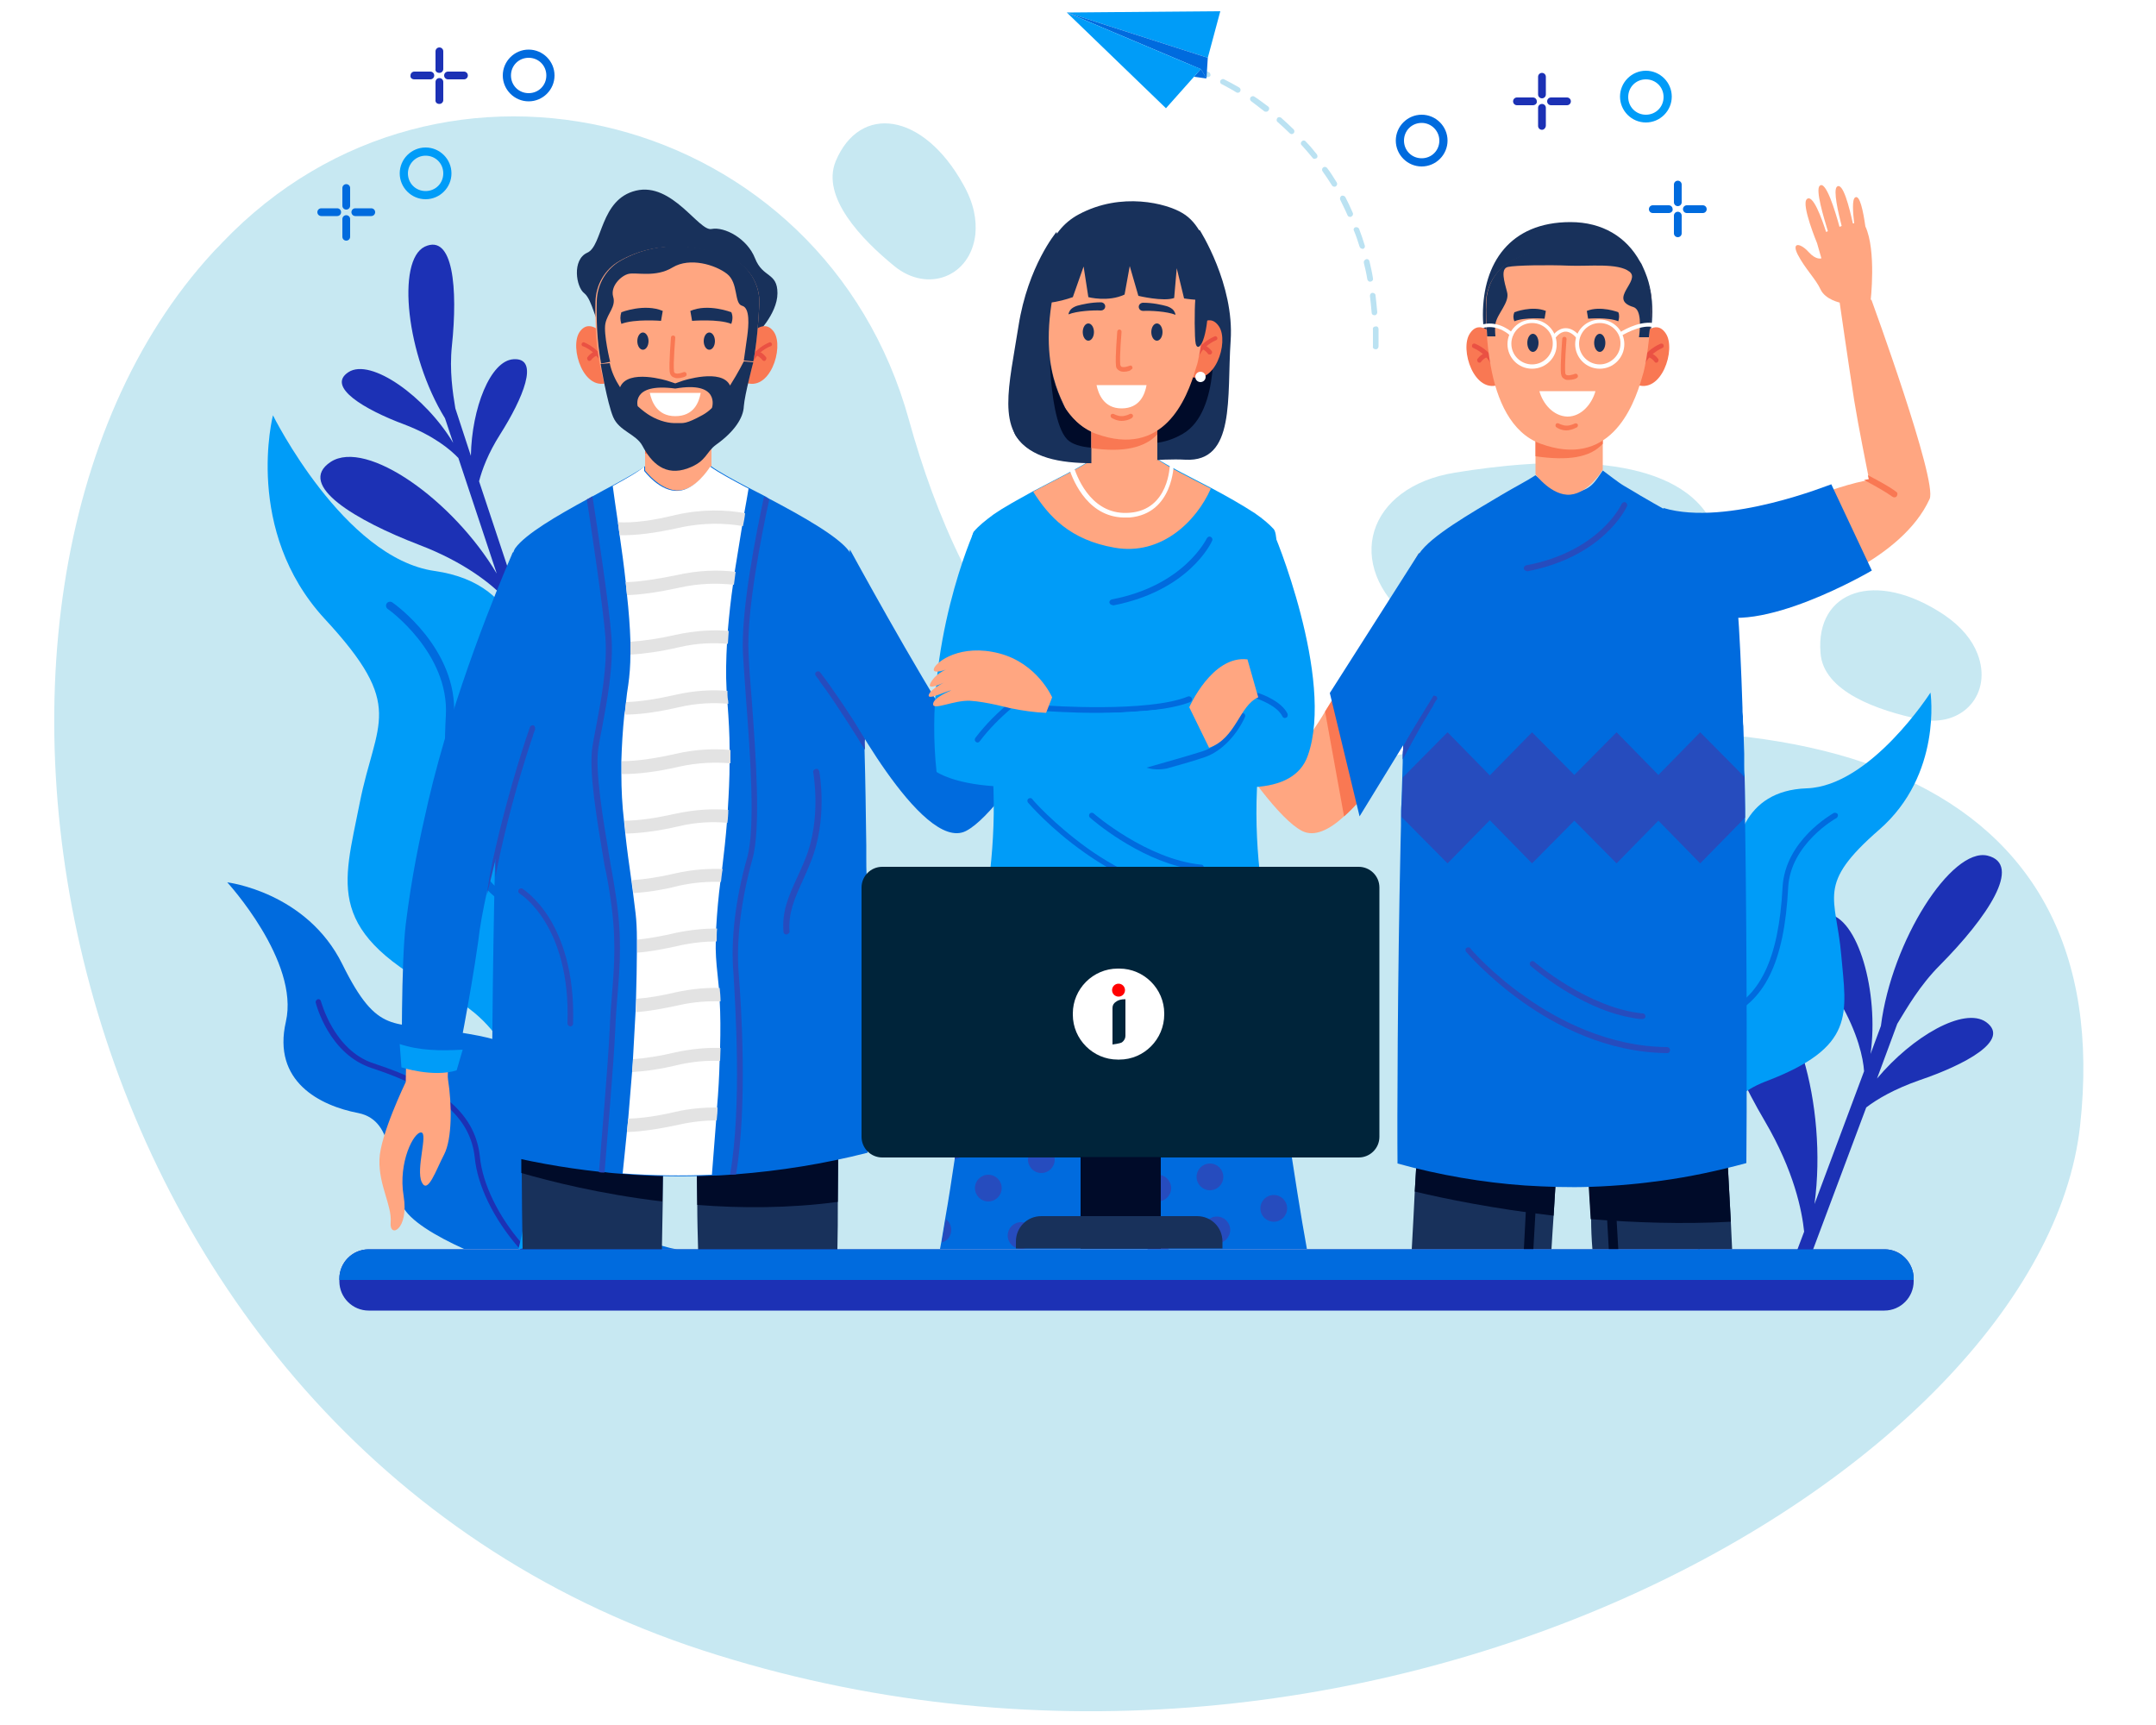<?xml version="1.0" encoding="utf-8"?>
<!-- Generator: Adobe Illustrator 17.1.0, SVG Export Plug-In . SVG Version: 6.00 Build 0)  -->
<!DOCTYPE svg PUBLIC "-//W3C//DTD SVG 1.1//EN" "http://www.w3.org/Graphics/SVG/1.1/DTD/svg11.dtd">
<svg version="1.1" xmlns="http://www.w3.org/2000/svg" xmlns:xlink="http://www.w3.org/1999/xlink" x="0px" y="0px"
	 viewBox="0 0 500 400" enable-background="new 0 0 500 400" xml:space="preserve">
<g id="BACKGROUND">
	<rect y="-50" fill="#FFFFFF" width="500" height="500"/>
</g>
<g id="OBJECTS">
	<g>
		<path fill="#C7E8F2" d="M210.8,97.4C191.1,25.9,102.4,2.9,51.5,56.3c-0.7,0.8-1.5,1.5-2.2,2.3C-23.6,137.9,10.9,333.2,163,382.7
			c152.2,49.5,310.5-40.9,319.4-121.7c8.9-80.8-61.3-106.2-170.3-83.6C250.6,190.2,223.1,141.8,210.8,97.4z"/>
		<path fill="#C7E8F2" d="M337.4,109.6c-20.4,3.3-26,21.4-10.3,34.2c5.2,4.2,12.6,7.7,23.2,9.5c40.3,6.7,61.6-11.1,45.5-34.2
			C385.9,104.7,357.6,106.3,337.4,109.6z"/>
		<path fill="#C7E8F2" d="M445.3,166.8c9.8,2,16.9-5.9,13.3-15.2c-1.2-3.1-3.6-6.2-7.7-9c-16-10.7-29.9-5.6-28.7,8.8
			C422.8,160.4,435.6,164.8,445.3,166.8z"/>
		<path fill="#C7E8F2" d="M207.4,61.7c7.7,6.3,17.7,2.5,18.8-7.4c0.3-3.3-0.3-7.1-2.8-11.5c-9.3-16.8-24-18.8-29.6-5.4
			C190.4,45.7,199.8,55.5,207.4,61.7z"/>
		<g>
			<g>
				<path fill="#1C31B5" d="M449.9,223.8c10.9-11,19.3-23.4,11-25.4c-8.3-1.9-22.2,19.7-24.7,39.5l-2.4,6.5
					c2-14.3-2.9-31.8-10.1-32.5c-7.2-0.7-2.8,10.6,2.9,20.3c4.3,7.4,5.5,13.2,5.7,16.2l-11.5,30.8c3.1-22.7-4.7-50.3-16-51.4
					c-11.3-1.1-4.5,16.9,4.5,32.2c6.8,11.6,8.6,20.8,9.1,25.6l-2.3,6.1c1,0.6,2,1.1,3,1.7l13.7-36.6c2.6-2,6.6-4.3,12.3-6.3
					c10.6-3.6,21.3-9.3,15.5-13.5c-5.1-3.6-17.1,3.3-25.3,13.1l4.7-12.7C442.2,233.8,445.2,228.5,449.9,223.8z"/>
				<path fill="#1C31B5" d="M104.8,80.2c1.4-13.3,0.3-26.1-6.3-23c-6.6,3.2-4.3,25.2,4.7,39.8l1.9,5.7C98.7,92,86,82.9,80.8,86.3
					c-5.2,3.4,3.8,8.7,12.9,12.1c6.9,2.6,10.8,5.9,12.6,7.8l8.9,26.8c-10.1-17-30.2-31.3-38.5-25.9c-8.2,5.4,6.1,13.7,20.4,19.2
					c10.8,4.1,17,9.3,19.9,12.3l1.8,5.4c1-0.2,2-0.3,2.9-0.5l-10.6-31.9c0.7-2.7,2.1-6.5,4.9-10.9c5.2-8.2,9.3-17.8,3.1-17.4
					c-5.4,0.3-9.7,11.4-9.9,22.4l-3.6-11C105,91.1,104.2,85.9,104.8,80.2z"/>
				<g>
					<g>
						<path fill="#009CF8" d="M376,260.3c0.1,0.8,0.3,1.6,0.5,2.4l0,0c2,9.2,6.8,24.2,17.7,27.1c0,0-5.9-30.9,15.2-39
							c21.1-8,18.8-15.7,17.6-29.4c-1.2-13.6-5.9-16.2,8.8-29c14.7-12.8,11.9-31.8,11.9-31.8s-13.9,21.7-28.7,22.2
							c-14.8,0.5-17.4,13.2-16.8,22.6c0.6,9.4-12,10.5-18.8,15.9c-6.8,5.5-8.1,34.1-8.1,34.1S375.5,257.5,376,260.3z"/>
					</g>
					<g>
						<path fill="#006BDE" d="M376,260.3c0.1,0.8,0.3,1.6,0.5,2.4c1.5-4.6,3.7-8.5,5.7-11.4c4.7-7,11.4-12.8,17.4-15.1
							c9.6-3.6,14.2-13,15.1-30.4c0.5-10.1,11.1-16.1,11.2-16.1c0.3-0.2,0.4-0.6,0.3-0.9c-0.2-0.3-0.6-0.4-0.9-0.3
							c-0.5,0.3-11.3,6.4-11.9,17.2c-0.9,16.8-5.3,25.9-14.3,29.3c-6.3,2.4-13.1,8.2-18,15.5C379.4,253.2,377.5,256.5,376,260.3z"/>
					</g>
				</g>
				<g>
					<g>
						<path fill="#006BDE" d="M142.2,289.7H157c-8-1.3-27.9-9.9-29.7-27c-2.2-21.7-10-21.4-23-23.7c-13-2.3-16.6,1.4-24.9-15.4
							c-8.3-16.8-26.7-19-26.7-19s16.8,18.3,13.6,32.3c-3.2,13.9,7.9,19.5,16.8,21.2c8.9,1.8,6.8,13.7,10.2,21.4
							c1.5,3.5,7.9,7.2,14.3,10.1H142.2z"/>
					</g>
					<g>
						<path fill="#1C31B5" d="M110.1,268.4c0.6,6.5,4.4,14.2,10,20.7c0.2,0.2,0.4,0.5,0.6,0.7h1.7c-0.5-0.5-0.9-1-1.4-1.5
							c-5.4-6.2-9.1-13.8-9.7-20c-1-9.8-8.6-16.5-24.6-21.7c-9.3-3-12.2-14.3-12.3-14.5c-0.1-0.3-0.4-0.5-0.7-0.4
							c-0.3,0.1-0.5,0.4-0.5,0.7c0.1,0.5,3.1,12.1,13.1,15.3C101.8,252.8,109.1,259.2,110.1,268.4z"/>
					</g>
				</g>
				<g>
					<g>
						<path fill="#009CF8" d="M150.2,249.5c-0.3,1.1-0.7,2.2-1.1,3.4l0,0c-4.2,12.8-12.9,34.3-28.9,36.8c0,0,12.7-44-16.2-58.8
							s-24.4-25.3-20.6-44.6c3.8-19.3,10.9-22.3-8.1-42.8c-18.9-20.5-12-47.2-12-47.2s16.4,33.1,37.5,36.1
							c21.1,3,22.8,21.4,20.5,34.8c-2.3,13.3,15.4,16.8,24.3,25.6c8.9,8.8,6.3,49.9,6.3,49.9S151.4,245.5,150.2,249.5z"/>
					</g>
					<g>
						<path fill="#006BDE" d="M150.2,249.5c-0.3,1.1-0.7,2.2-1.1,3.4c-1.5-6.8-3.9-12.6-6.3-17.2c-5.7-10.7-14.3-20-22.5-24.1
							c-13.1-6.6-18.3-20.7-16.9-45.7c0.8-14.5-13.4-24.7-13.5-24.7c-0.4-0.3-0.5-0.9-0.2-1.3c0.3-0.4,0.9-0.5,1.3-0.2
							c0.6,0.4,15.2,10.8,14.3,26.4c-1.3,24.2,3.6,37.7,15.9,43.9c8.7,4.4,17.4,13.7,23.3,24.9C146.6,238.9,148.7,243.8,150.2,249.5
							z"/>
					</g>
				</g>
			</g>
			<g>
				<g>
					<path fill="#18315B" d="M161.7,279.4c0,3.3,0.1,6.8,0.2,10.4h32.3c0.1-3.9,0.1-7.6,0.1-11c0.1-9.4,0.1-17.1,0.1-21.9
						c0-3.4,0-5.3,0-5.3l-32.9-0.3c0,0,0,2.8,0,7.5C161.5,263.8,161.6,271.2,161.7,279.4z"/>
					<path fill="#000B29" d="M161.5,258.6c0,5.2,0.1,12.6,0.2,20.8c10.1,0.8,21.3,0.8,32.6-0.7c0.1-9.4,0.1-17.1,0.1-21.9
						L161.5,258.6z"/>
				</g>
				<g>
					<path fill="#18315B" d="M121,272c0,5.3,0.1,11.3,0.2,17.8h32.3c0.1-3.8,0.1-7.6,0.2-11.1c0.1-7.7,0.2-14.6,0.2-19.6
						c0-4.9,0-7.9,0-7.9l-32.9,0.3c0,0,0,3.5,0,9.4C120.9,263.9,121,267.7,121,272z"/>
					<path fill="#000B29" d="M120.9,260.8c0,3.1,0,6.9,0,11.2c6.6,1.9,18.3,4.9,32.7,6.6c0.1-7.7,0.2-14.6,0.2-19.6L120.9,260.8z"/>
				</g>
				<g>
					<path fill="#18315B" d="M175.1,77.9c0,0,5.2-5,5.2-9.9c0-4.9-3.4-3.5-5.2-8.1c-1.8-4.6-7.1-7.4-10.1-6.8
						c-2.9,0.6-9.1-10.9-17.5-8.9c-8.4,2-7.7,12.8-11.3,14.4c-3.6,1.6-2.6,8-0.7,9.4c1.9,1.5,2.7,7.3,3.8,7.2
						C140.3,75,175.1,77.9,175.1,77.9z"/>
					<g>
						<path fill="#F97853" d="M140.1,77.8c0,0-3.3-4.3-5.7-0.8c-2.4,3.6,1,14.2,6.9,11.6L140.1,77.8z"/>
						<g>
							<path fill="#EA5143" d="M140.1,85.3c-0.2,0-0.4-0.1-0.5-0.4c-0.9-3.3-4.3-4.6-4.4-4.6c-0.3-0.1-0.4-0.4-0.3-0.6
								c0.1-0.3,0.4-0.4,0.6-0.3c0.2,0.1,3.9,1.5,5,5.3c0.1,0.3-0.1,0.5-0.3,0.6C140.2,85.3,140.2,85.3,140.1,85.3z"/>
						</g>
						<g>
							<path fill="#EA5143" d="M136.7,83.7c-0.1,0-0.2,0-0.3-0.1c-0.2-0.2-0.3-0.5-0.2-0.7c0,0,0.6-1,1.9-1.5c0.3-0.1,0.5,0,0.7,0.3
								c0.1,0.3,0,0.5-0.3,0.7c-1,0.4-1.4,1.1-1.4,1.1C137,83.6,136.8,83.7,136.7,83.7z"/>
						</g>
					</g>
					<g>
						<path fill="#F97853" d="M173.8,77.8c0,0,3.3-4.3,5.7-0.8c2.4,3.6-1,14.2-6.9,11.6L173.8,77.8z"/>
						<g>
							<path fill="#EA5143" d="M173.8,85.3c0.2,0,0.4-0.1,0.5-0.4c0.9-3.3,4.3-4.6,4.4-4.6c0.3-0.1,0.4-0.4,0.3-0.6
								c-0.1-0.3-0.4-0.4-0.6-0.3c-0.2,0.1-3.9,1.5-5,5.3c-0.1,0.3,0.1,0.5,0.3,0.6C173.7,85.3,173.8,85.3,173.8,85.3z"/>
						</g>
						<g>
							<g>
								<path fill="#EA5143" d="M177.2,83.7c0.1,0,0.2,0,0.3-0.1c0.2-0.2,0.3-0.5,0.2-0.7c0,0-0.6-1-1.9-1.5c-0.3-0.1-0.5,0-0.7,0.3
									c-0.1,0.3,0,0.5,0.3,0.7c1,0.4,1.4,1.1,1.4,1.1C176.9,83.6,177.1,83.7,177.2,83.7z"/>
							</g>
						</g>
					</g>
					<path fill="#FFA681" d="M165,97.6v10.6c0,0-3.2,5.4-7.4,5.7c-4.3,0.4-8-4.6-8-4.6V98.4L165,97.6z"/>
					<path fill="#F97853" d="M165,97.6v4.7c-2.9,3.2-7.9,4-15.4,2.9v-6.8L165,97.6z"/>
					<path fill="#FFA681" d="M176.1,70.5c-0.2,4.1-0.6,9.2-1.4,13.3c-0.2,1-0.4,2-0.7,2.9c-2.2,7.8-7.8,21.1-23.4,15.6
						c-6.9-2.5-10.1-10.1-11.5-17.9c-1-5.3-1.1-10.6-1-14.5c0.1-3.9,2.2-7.5,5.6-9.4c9.2-5.2,18.9-3.3,25.3-0.8
						C173.5,61.4,176.3,65.8,176.1,70.5z"/>
					<path fill="#18315B" d="M139.3,84.4c0,0,1.5,9,2.9,12.3c1.4,3.3,5.3,3.9,6.8,6.7c2.1,4,5.3,7.1,10.5,5.2
						c4.4-1.6,4.2-3.8,6.6-5.5c4.2-3,6.3-6.2,6.4-8.9c0.2-2.7,2.2-10.2,2.2-10.2l-2.2-0.2c0,0-1.3,2.6-3.2,5.6
						c-1.9-4.1-11-1.1-11-1.1l-1.7,0.6l-1.8-0.6c0,0-9.2-2.9-11,1.5c-1.1-1.7-2-3.6-2.4-5.6L139.3,84.4z M156.6,90.1
						c10.4-1.8,8.6,4.3,8.5,4.5v0c0,0,0,0,0,0c-0.7,0.7-1.4,1.2-2.1,1.6c-4,2.2-4.5,1.9-6.1,1.9c-1.6,0.1-3.9-0.4-6.1-1.7
						c-0.7-0.4-1.8-1.2-2.9-2.2C147.9,94.3,146.2,88.7,156.6,90.1z"/>
					<ellipse fill="#18315B" cx="149.1" cy="79.1" rx="1.3" ry="2"/>
					<ellipse fill="#18315B" cx="164.5" cy="79.1" rx="1.3" ry="2"/>
					<path fill="#18315B" d="M169.6,72.4c0,0-5.4-2.1-9.5-0.3l0.4,2.3c0,0,6.1-0.5,9.1,0.7C169.9,74.2,170,73.3,169.6,72.4z"/>
					<path fill="#18315B" d="M144.1,72.4c0,0,5.4-2.1,9.6-0.3l-0.4,2.3c0,0-6.1-0.5-9.2,0.7C143.8,74.2,143.8,73.3,144.1,72.4z"/>
					<g>
						<path fill="#F97853" d="M157.1,87.7c0.8,0,1.7-0.3,1.8-0.4c0.3-0.1,0.4-0.4,0.3-0.7c-0.1-0.3-0.4-0.4-0.7-0.3
							c-0.5,0.2-1.5,0.5-2,0.2c-0.1-0.1-0.2-0.2-0.2-0.5c-0.2-1.8,0.3-7.6,0.3-7.7c0-0.3-0.2-0.5-0.5-0.5c-0.3,0-0.5,0.2-0.5,0.5
							c0,0.2-0.5,6-0.3,7.9c0.1,0.7,0.4,1,0.7,1.2C156.4,87.6,156.7,87.7,157.1,87.7z"/>
					</g>
					<path fill="#FFFFFF" d="M150.7,91.1c0.4,1.9,1.6,5.4,5.9,5.4c4.3,0,5.5-3.2,5.9-5.4H150.7z"/>
					<path fill="#18315B" d="M176.1,70.5c-0.2,4.1-0.6,9.2-1.4,13.3l-2.2-0.2c0,0,0.5-3.5,0.8-5.7c0.3-2.3,0.7-6.5-1.2-7
						c-1.9-0.5-0.8-5.3-3.5-7.4c-2.7-2.1-8.6-3.9-12.6-1.5c-3.9,2.4-8.4,1.1-10.2,1.5c-1.8,0.4-4.3,2.9-3.6,5.3
						c0.7,2.3-1.3,3.8-1.8,6.2c-0.5,2.4,1.1,8.9,1.1,8.9l-2.1,0.4c-1-5.3-1.1-10.6-1-14.5c0.1-3.9,2.2-7.5,5.6-9.4
						c9.2-5.2,18.9-3.3,25.3-0.8C173.5,61.4,176.3,65.8,176.1,70.5z"/>
				</g>
				<g>
					<g>
						<path fill="#006BDE" d="M201.2,267.3c-10.2,2.6-20.3,4.2-30.5,5c-0.5,0-0.9,0.1-1.4,0.1c-1.4,0.1-2.8,0.2-4.2,0.2
							c-6.9,0.3-13.8,0.2-20.7-0.4c-1.4-0.1-2.8-0.2-4.2-0.4c-0.4,0-0.9-0.1-1.3-0.1c-8.3-0.9-16.5-2.4-24.8-4.5
							c-0.1-7.6,0-31.7,0.5-57.8c0.1-3.1,0.1-6.3,0.2-9.5c0.7-34.4,2.1-69.3,4.7-72.8c2.4-3.3,9.8-7.6,16.8-11.4
							c0.4-0.2,0.8-0.5,1.3-0.7c1.6-0.9,3.1-1.7,4.6-2.5c3.1-1.7,5.8-3.2,7.4-4.4v1c0,0,3.8,5,8,4.6c3.9-0.3,6.8-4.8,7.3-5.6
							c1.8,1.3,5.1,3.1,8.9,5.1c1.1,0.6,2.2,1.1,3.3,1.7c0.4,0.2,0.8,0.4,1.2,0.7c7.8,4.1,16.1,8.8,18.6,12.2
							c0.2,0.3,0.4,0.7,0.5,1.3c1.5,5,2.4,21.7,3,41.9c0,0.1,0,0.1,0,0.2c0,0.8,0,1.6,0.1,2.5c0,0.1,0,0.2,0,0.3
							c0.2,7.1,0.3,14.6,0.4,22.1c0,0.6,0,1.2,0,1.8c0,0.3,0,0.6,0,0.9c0,1.5,0,3,0.1,4.4c0,1.1,0,2.2,0,3.3
							C201.4,233.8,201.3,259.3,201.2,267.3z"/>
					</g>
					<g>
						<path fill="#264CBE" d="M200.6,173.9c-2.4-4-5.1-8.1-7.5-11.7c0,0,0,0,0,0c-1-1.5-2-2.9-3-4.2c0,0,0,0,0-0.1
							c-0.3-0.4-0.6-0.8-0.9-1.2c0-0.1-0.1-0.1-0.1-0.2l0,0c-0.1-0.3,0-0.6,0.2-0.7c0.3-0.2,0.7-0.2,0.9,0.1
							c3,3.9,6.8,9.6,10.4,15.3c0,0.1,0,0.1,0,0.2C200.5,172.2,200.6,173.1,200.6,173.9z"/>
					</g>
					<path fill="#006BDE" d="M197.1,127.4c0,0,15.3,28.1,24.6,42.3c0,0,5.3-4.9,12.2-11.4c7.5-7.1,17.7-18.9,17.7-18.9l5.7,6.7
						c0,0-23,41.4-33.3,46.6c-10.3,5.2-29.3-31.6-29.3-31.6L197.1,127.4z"/>
					<g>
						<path fill="#264CBE" d="M132.3,238C132.3,238,132.2,238,132.3,238c-0.4,0-0.7-0.3-0.7-0.7c0.8-22.7-10.9-30-11.1-30.1
							c-0.3-0.2-0.4-0.6-0.2-0.9c0.2-0.3,0.6-0.4,0.9-0.2c0.1,0.1,3.2,2,6.2,6.8c2.7,4.4,5.9,12.2,5.5,24.5
							C132.9,237.7,132.6,238,132.3,238z"/>
					</g>
					<g>
						<path fill="#264CBE" d="M182.4,216.7c-0.4,0-0.7-0.3-0.7-0.6c-0.4-4.8,1.2-8.3,3.2-12.7c0.6-1.3,1.2-2.6,1.8-4.1
							c3.9-9.4,1.9-20.1,1.9-20.2c-0.1-0.4,0.2-0.7,0.6-0.8c0.4-0.1,0.7,0.2,0.8,0.6c0.1,0.5,2,11.2-2,21c-0.6,1.5-1.2,2.9-1.8,4.2
							c-2,4.4-3.4,7.6-3.1,12C183.1,216.3,182.8,216.6,182.4,216.7C182.4,216.7,182.4,216.7,182.4,216.7z"/>
					</g>
					<g>
						<path fill="#FFFFFF" d="M142.1,112.7c0.3,2.2,0.7,5.1,1.2,8.4c0.1,1,0.3,2,0.4,3c0.5,3.4,1,7.1,1.4,10.8c0.1,1,0.2,2,0.3,3
							c0.4,3.7,0.7,7.4,0.8,10.8c0,1,0,2,0,3c0,2.6-0.2,5-0.5,7.1c-0.2,1.3-0.4,2.6-0.5,3.8c-0.1,1-0.2,2-0.4,3
							c-0.4,3.9-0.6,7.4-0.7,10.8c0,1,0,2,0,3c0,3.8,0.2,7.4,0.6,10.8c0.1,1,0.2,2,0.3,3c0.4,3.7,0.9,7.3,1.4,10.8
							c0.1,1,0.3,2,0.4,3c0.2,1.6,0.4,3.2,0.6,4.8c0.2,1.7,0.3,3.7,0.3,5.9c0,1,0,2,0,3c0,3.3-0.1,7-0.2,10.8c0,1-0.1,2-0.1,3
							c-0.2,3.6-0.4,7.2-0.6,10.9c-0.1,1-0.1,2-0.2,3c-0.3,3.8-0.6,7.4-0.9,10.9c-0.1,1-0.2,2-0.3,3c-0.4,3.8-0.7,7.1-1,9.8
							c6.9,0.5,13.8,0.6,20.7,0.3c0.2-2.8,0.6-7.4,1-12.8c0.1-1,0.2-2,0.2-3c0.3-3.4,0.5-7.1,0.6-10.8c0-1,0.1-2,0.1-3
							c0.1-3.7,0.1-7.4-0.1-10.8c0-1-0.1-2.1-0.2-3.1c-0.1-1-0.2-2-0.3-3c-0.3-2.7-0.5-5.3-0.4-7.9c0-1,0-2,0.1-3
							c0.2-3.5,0.5-7,1-10.8c0.1-1,0.2-2,0.4-3c0.4-3.3,0.8-6.9,1.1-10.7c0.1-1,0.2-2,0.2-3c0.2-3.3,0.4-6.9,0.4-10.7c0-1,0-2,0-3.1
							c0-3.4-0.2-6.9-0.5-10.8c0-0.3,0-0.7-0.1-1c-0.1-0.7-0.1-1.4-0.1-2c-0.2-3.5-0.1-7.2,0.1-10.8c0.1-1,0.1-2,0.2-3
							c0.3-3.6,0.7-7.2,1.2-10.6c0.1-1,0.3-2,0.4-3c0.6-3.8,1.2-7.3,1.7-10.5c0.2-1,0.4-2,0.5-3c0.4-2.1,0.7-4,1-5.7
							c-3.8-2-7.1-3.8-8.9-5.1c-0.5,0.8-3.5,5.3-7.3,5.6c-4.3,0.4-8-4.6-8-4.6v-1C147.9,109.5,145.2,111,142.1,112.7z"/>
						<g>
							<g>
								<path fill="#E3E3E3" d="M143.3,121.1c0.1,1,0.3,2,0.4,3c3.8,0.1,8.3-0.5,13.7-1.7c5.8-1.3,10.9-1.1,14.9-0.4
									c0.2-1,0.4-2,0.5-3c-4.4-0.8-9.9-1-16.1,0.4C151.4,120.7,147,121.3,143.3,121.1z"/>
							</g>
							<g>
								<path fill="#E3E3E3" d="M145.1,135c0.1,1,0.2,2,0.3,3c3.4-0.1,7.4-0.7,12-1.7c4.8-1.1,9.1-1.1,12.8-0.7c0.1-1,0.3-2,0.4-3
									c-3.9-0.5-8.6-0.4-13.9,0.8C152.3,134.3,148.4,134.9,145.1,135z"/>
							</g>
							<g>
								<path fill="#E3E3E3" d="M146.2,148.8c0,1,0,2,0,3c3.2-0.2,6.9-0.7,11.2-1.7c4.2-1,8.1-1.1,11.4-0.8c0.1-1,0.1-2,0.2-3
									c-3.6-0.3-7.7-0.1-12.3,0.9C152.8,148.1,149.3,148.6,146.2,148.8z"/>
							</g>
							<g>
								<path fill="#E3E3E3" d="M144.9,165.7c3.6,0,7.7-0.6,12.5-1.7c4.3-1,8.2-1.1,11.5-0.8c0-0.3,0-0.7-0.1-1
									c-0.1-0.7-0.1-1.4-0.1-2c-3.5-0.3-7.6-0.1-12,0.9c-4.4,1-8.2,1.6-11.5,1.7C145.1,163.7,145,164.7,144.9,165.7z"/>
							</g>
							<g>
								<path fill="#E3E3E3" d="M144.2,179.5c3.7,0,8-0.5,13.2-1.7c4.5-1,8.5-1.1,12-0.8c0-1,0-2,0-3.1c-3.7-0.3-8-0.2-12.7,0.9
									c-4.9,1.1-9,1.7-12.5,1.7C144.2,177.5,144.2,178.5,144.2,179.5z"/>
							</g>
							<g>
								<path fill="#E3E3E3" d="M144.8,190.3c0.1,1,0.2,2,0.3,3c3.5-0.1,7.6-0.6,12.3-1.7c4.2-1,8-1.1,11.3-0.8c0.1-1,0.2-2,0.2-3
									c-3.6-0.3-7.7-0.1-12.3,0.9C152.1,189.7,148.2,190.3,144.8,190.3z"/>
							</g>
							<g>
								<path fill="#E3E3E3" d="M146.5,204.1c0.1,1,0.3,2,0.4,3c3.1-0.2,6.6-0.7,10.5-1.7c3.6-0.8,6.9-1,9.8-0.9c0.1-1,0.2-2,0.4-3
									c-3.3-0.1-6.9,0.1-10.9,1C152.9,203.4,149.5,203.9,146.5,204.1z"/>
							</g>
							<g>
								<path fill="#E3E3E3" d="M147.8,217.9c0,1,0,2,0,3c2.8-0.2,6-0.8,9.6-1.6c3.1-0.7,6.1-1,8.8-1c0-1,0-2,0.1-3
									c-2.9,0-6.1,0.3-9.5,1C153.4,217.1,150.5,217.6,147.8,217.9z"/>
							</g>
							<g>
								<path fill="#E3E3E3" d="M147.5,234.7c2.9-0.2,6.2-0.8,9.9-1.6c3.5-0.8,6.8-1,9.7-0.9c0-1-0.1-2.1-0.2-3.1
									c-3.1-0.1-6.5,0.2-10.2,1c-3.4,0.8-6.4,1.3-9.1,1.5C147.6,232.7,147.5,233.7,147.5,234.7z"/>
							</g>
							<g>
								<path fill="#E3E3E3" d="M146.6,248.6c3.2-0.2,6.7-0.7,10.8-1.7c3.5-0.8,6.7-1,9.6-0.9c0-1,0.1-2,0.1-3
									c-3.1-0.1-6.6,0.2-10.4,1c-3.7,0.9-7,1.4-9.9,1.6C146.8,246.6,146.7,247.6,146.6,248.6z"/>
							</g>
							<g>
								<path fill="#E3E3E3" d="M145.4,262.5c3.4-0.1,7.4-0.7,12-1.7c3.1-0.7,6.1-1,8.8-1c0.1-1,0.2-2,0.2-3c-2.9,0-6.2,0.2-9.7,1
									c-4.2,1-7.9,1.5-11,1.6C145.6,260.5,145.5,261.5,145.4,262.5z"/>
							</g>
						</g>
					</g>
					<g>
						<g>
							<path fill="#264CBE" d="M169.3,272.4c0.5,0,0.9-0.1,1.4-0.1c2.7-16,1.2-39.5,0.6-46.7c-0.6-7.5,0.6-17.1,3.2-26.4
								c2-7.2,0.8-23.9-0.2-37.4c-0.3-3.8-0.6-7.3-0.7-10.3c-0.5-9.5,2.9-27,4.8-35.7c-0.4-0.2-0.8-0.4-1.2-0.7
								c-1.9,8.7-5.4,26.6-4.9,36.5c0.2,2.9,0.4,6.5,0.7,10.3c1,13.3,2.2,29.9,0.3,36.9c-2.7,9.4-3.9,19.2-3.2,26.9
								C170.5,232.9,172.1,256.6,169.3,272.4z"/>
						</g>
						<g>
							<path fill="#264CBE" d="M141.4,207.2c1.6,9.9,1.1,16.3,0.5,23.7c-0.2,2.4-0.4,4.9-0.5,7.6c-0.4,8.6-1.9,25.8-2.5,33.3
								c0.4,0.1,0.9,0.1,1.3,0.1c0.6-7.5,2.1-24.8,2.5-33.4c0.1-2.7,0.3-5.2,0.5-7.6c0.6-7.5,1.1-14-0.5-24
								c-0.3-2.1-0.7-4.3-1.1-6.5c-1.8-10.7-3.7-21.8-2.8-27.2c0.2-1.3,0.5-2.8,0.8-4.3c1.2-6.4,2.7-14.4,2.2-21.3
								c-0.5-6.9-3.3-25.5-4.4-32.5c-0.4,0.2-0.8,0.5-1.3,0.7c1.1,7.3,3.8,25.2,4.3,31.9c0.5,6.8-1,14.7-2.2,21
								c-0.3,1.6-0.6,3-0.8,4.4c-0.9,5.5,0.9,16.3,2.8,27.6C140.7,202.9,141.1,205.1,141.4,207.2z"/>
						</g>
					</g>
				</g>
				<g>
					<path fill="#FFA681" d="M114.9,138.7c0,0-13.7,45.7-17.1,62c-3.4,16.3-3.7,50.2-3.7,50.2s-6,12.4-6.1,18
						c-0.2,5.9,2.9,10.6,2.6,14.5c-0.4,3.9,4.3,1.8,3-6.1c-1.3-7.8,2.4-14.9,4.1-14.7c1.6,0.2-1.3,8.5,0.1,11.5
						c1.4,3,3.3-2.8,5.2-6.4c1.9-3.7,1.8-11.7,0.9-17.4c-0.9-5.7,9.5-40.4,9.5-50.5l13.1-44.3C126.6,155.6,122.2,137.1,114.9,138.7z
						"/>
					<path fill="#006BDE" d="M128.3,154.5c-0.5,2.9-2.1,8-4.2,14.3v0c-0.2,0.5-0.4,1.1-0.5,1.6c0,0,0,0.1,0,0.1
						c-0.5,1.6-1.1,3.2-1.6,4.9c0,0,0,0,0,0c-2.3,7.1-4.9,15.1-7.1,23.4c-0.7,2.8-1.4,5.7-2.1,8.6c-0.8,3.7-1.5,7.3-1.9,10.9
						c-1.8,12.8-5.1,29.1-5.1,29.1c-4.9,2-12.6-0.6-12.6-0.6s-0.2-23.4,0.9-32.5c1.4-11.2,3.1-19.3,5.2-28.4
						c5.9-25.3,16.3-50.1,19.1-56.6c0.2-0.5,0.4-0.9,0.5-1.2h2.4C126.1,131.1,129.5,146.6,128.3,154.5z"/>
					<path fill="#009CF8" d="M92.7,242.1l0.4,5.4c0,0,7.3,2.4,12.8,0.7l1.4-4.8C102,243.7,97.2,243.6,92.7,242.1z"/>
					<g>
						<path fill="#264CBE" d="M124.1,168.9L124.1,168.9c0,0.1,0,0.2,0,0.2c-0.2,0.5-0.3,0.9-0.5,1.4c0,0,0,0.1,0,0.1
							c-0.5,1.5-1.1,3.2-1.6,4.9c0,0,0,0,0,0c-2.9,9.1-5.8,20.5-7.1,27.9c0-1.5,0-2.9,0.1-4.4c-0.7,2.8-1.4,5.7-2.1,8.6
							c0.3-2.7,1-6.7,2.1-11.3c2.1-9.2,5.4-20.6,7.9-27.7c0.1-0.3,0.5-0.5,0.9-0.4C123.9,168.3,124.1,168.6,124.1,168.9z"/>
					</g>
				</g>
			</g>
			<g>
				<g>
					<g>
						<g>
							<path fill="#18315B" d="M369.3,289.7h32.4c-0.1-2.2-0.2-4.4-0.3-6.4c-0.6-11.1-1-18.6-1-18.6l-26.3,1.2l-2.2,0.1l-3.9,0.2
								c0,0,0.4,6.8,1,16.6C369,284.9,369.1,287.3,369.3,289.7z"/>
						</g>
					</g>
					<path fill="#000B29" d="M371.8,265.9l-3.9,0.2c0,0,0.4,6.8,1,16.6c10.1,0.8,21.2,1.2,32.5,0.6c-0.6-11.1-1-18.6-1-18.6
						l-26.3,1.2L371.8,265.9z"/>
					<g>
						<path fill="#000B29" d="M375.3,289.7c-0.6-10.3-1.1-19-1.3-23.9l-2.2,0.1c0.3,4.8,0.7,13.6,1.3,23.8H375.3z"/>
					</g>
				</g>
				<g>
					<g>
						<g>
							<path fill="#18315B" d="M359.8,289.7c0.2-2.8,0.3-5.4,0.5-7.8c0.6-9.4,0.9-15.8,0.9-15.8l-4.2-0.2l-2.2-0.1l-26-1.2
								c0,0-0.3,4.5-0.7,11.7c-0.2,3.8-0.4,8.4-0.7,13.4H359.8z"/>
						</g>
					</g>
					<path fill="#000B29" d="M328.1,276.3c7.1,1.7,18.4,4,32.2,5.6c0.6-9.4,0.9-15.8,0.9-15.8l-4.2-0.2l-2.2-0.1l-26-1.2
						C328.8,264.7,328.5,269.2,328.1,276.3z"/>
					<g>
						<path fill="#000B29" d="M355.6,289.7c0.6-10.2,1.1-19,1.3-23.8l-2.2-0.1c-0.3,4.9-0.8,13.6-1.3,23.9H355.6z"/>
					</g>
				</g>
				<g>
					<g>
						<g>
							<path fill="#006BDE" d="M405,269.7c-6.6,1.8-13.2,3.2-19.8,4.1c-2.3,0.3-4.6,0.6-6.9,0.8c-3.1,0.3-6.2,0.5-9.3,0.6
								c-5.1,0.2-10.2,0-15.3-0.3c-9.9-0.7-19.8-2.4-29.6-5.1c-0.1-9.2,0-42.3,0.7-74.1c0-1.4,0.1-2.9,0.1-4.3c0-0.3,0-0.6,0-0.9
								c0-0.3,0-0.7,0-1c0-1,0-2,0.1-3c0.1-2,0.1-4.1,0.2-6.1c0-1.2,0.1-2.4,0.1-3.6c0-0.2,0-0.5,0-0.7c0-0.8,0-1.6,0.1-2.3
								c0,0,0,0,0,0c0-0.2,0-0.5,0-0.7c0-0.7,0-1.4,0.1-2.1c0-0.6,0-1.2,0.1-1.8c0.8-21.5,1.9-38.5,3.5-40.8
								c2.7-4.1,12-9.4,19.4-13.8c2.7-1.6,5.8-3.2,7.6-4.4c2.6,2.1,4.6,4.1,8.5,3.9c4.4-0.1,5.5-2.8,7.1-5c1,0.7,3.6,2.8,5,3.6
								c1.2,0.7,2.4,1.4,3.7,2.2c2,1.2,4.2,2.4,6.3,3.6c3.1,1.9,6.2,3.8,8.8,5.6c2.6,1.8,4.6,3.6,5.6,5.1c1.5,2.2,2.4,16.3,3,34.9
								c0,0.7,0,1.3,0.1,2c0,0.1,0,0.2,0,0.2c0,0.7,0,1.4,0.1,2.1c0.1,2.1,0.1,4.2,0.2,6.4c0,0.5,0,0.9,0,1.4c0,0.3,0,0.7,0,1
								c0,0.9,0,1.8,0.1,2.7c0,0.2,0,0.4,0,0.5c0,2.4,0.1,4.8,0.1,7.3c0,0.7,0,1.4,0,2.1C405.2,223.1,405.1,259.8,405,269.7z"/>
						</g>
					</g>
					<path fill="#264CBE" d="M404.7,189.6l-10.4,10.6l-9.7-9.9l-9.7,9.9l-9.8-9.9l-9.8,9.9l-9.8-10l-9.8,10L325,189.4c0-1,0-2,0.1-3
						c0.1-2,0.1-4.1,0.2-6.1l10.4-10.5l9.8,10l9.8-10l9.8,9.9l9.8-9.9l9.7,9.9l9.7-9.9l10.3,10.4c0,2.4,0.1,4.8,0.1,7.3
						C404.7,188.2,404.7,188.9,404.7,189.6z"/>
					<g>
						<path fill="#264CBE" d="M386.7,244.2C386.7,244.2,386.7,244.2,386.7,244.2c-14-0.1-25.9-6.4-33.5-11.8
							c-8.2-5.8-13.1-11.6-13.2-11.7c-0.2-0.3-0.2-0.7,0.1-0.9c0.3-0.2,0.7-0.2,0.9,0.1c0,0.1,4.9,5.8,12.9,11.4
							c7.4,5.2,19.1,11.4,32.7,11.5c0.4,0,0.7,0.3,0.7,0.7C387.3,243.9,387,244.2,386.7,244.2z"/>
					</g>
					<g>
						<path fill="#264CBE" d="M377.9,235.9c-11.9-2.3-22.4-11.5-22.9-11.9c-0.3-0.2-0.3-0.7-0.1-0.9c0.2-0.3,0.7-0.3,0.9-0.1
							c0.1,0.1,12.5,10.8,25.2,12c0.4,0,0.6,0.4,0.6,0.7c0,0.4-0.4,0.6-0.7,0.6C379.9,236.3,378.9,236.1,377.9,235.9z"/>
					</g>
					<g>
						<path fill="#264CBE" d="M354.1,132.4c-0.3,0-0.6-0.2-0.7-0.5c-0.1-0.4,0.2-0.7,0.5-0.8c17.1-3.2,22.2-14.2,22.2-14.3
							c0.2-0.3,0.6-0.5,0.9-0.3c0.3,0.2,0.5,0.6,0.3,0.9c-0.2,0.5-5.5,11.7-23.2,15.1C354.2,132.4,354.1,132.4,354.1,132.4z"/>
					</g>
					<g>
						<path fill="#264CBE" d="M333.3,162L333.3,162c0,0.1,0,0.2-0.1,0.2c-0.3,0.4-0.5,0.8-0.8,1.3c0,0,0,0,0,0.1
							c-0.9,1.4-1.7,2.9-2.7,4.5c0,0,0,0,0,0c-1.4,2.5-2.9,5.2-4.4,8c0-0.8,0-1.6,0.1-2.3c0,0,0,0,0,0c0-0.2,0-0.5,0-0.7
							c2.3-4.3,4.7-8.4,6.6-11.5c0.2-0.3,0.6-0.4,0.9-0.2C333.2,161.4,333.3,161.7,333.3,162z"/>
					</g>
				</g>
				<g>
					<path fill="#FFA681" d="M419.2,137c0,0,21.8-7,28.3-21.3c1.9-4.1-13.5-46.2-13.5-46.2l-7.4,0.4c0,0,2.1,14.6,3.4,22.9
						c1.1,6.8,2.8,14.9,3.3,17.6c0.1,0.6,0.2,0.9,0.2,0.9c-0.4,0.1-0.7,0.1-1.1,0.2c-10.2,2.1-23.2,8.7-23.2,8.7L419.2,137z"/>
					<g>
						<g>
							<path fill="#F97853" d="M438.9,115.2c0.3,0.2,0.8,0.2,1-0.2c0.2-0.3,0.2-0.8-0.2-1c-1.6-1.2-4-2.5-6.5-3.8
								c0.1,0.6,0.2,0.9,0.2,0.9c-0.4,0.1-0.7,0.1-1.1,0.2C434.9,112.7,437.4,114.1,438.9,115.2z"/>
						</g>
					</g>
					<path fill="#006BDE" d="M385.8,117.8c0,0-6.6,15.5,10.2,24.1c11.6,6,38.1-9.6,38.1-9.6l-9.4-20
						C424.7,112.2,400.5,122.2,385.8,117.8z"/>
					<path fill="#FFA681" d="M430.2,45.8c-0.7,0.5-0.5,3.3-0.2,6c-0.1,0-0.2,0-0.3,0c-0.8-3.6-2.3-9.7-3.7-8.5
						c-0.9,0.8,0.3,6,1.1,9.1c-0.2,0.1-0.3,0.1-0.5,0.2c-1-3.7-3.2-10.9-4.6-9.5c-1,0.9,0.9,7.2,1.9,10.5c-0.1,0.1-0.3,0.1-0.4,0.2
						c-1-3.1-3.1-9-4.5-7.6c-1.3,1.3,2.4,10.2,2.4,10.2l0,0l1,3.5c0,0-1.2,0.5-3-1.5c-1.8-2-4-2.4-2.5,0.6c1.7,3.3,4.2,5.7,5.3,8.1
						c1.1,2.4,4.6,3.1,4.6,3.1l7-0.3c0,0,1.4-11.8-1.2-17.4l0,0C432.1,49,431.3,45,430.2,45.8z"/>
				</g>
				<g>
					<path fill="#18315B" d="M343.9,73c0,11.9,7.3,20,19.2,20c11.9,0,20.1-8.8,20.1-20.7c0-3.3-0.5-6.3-1.6-9
						c-0.1-0.2-0.1-0.3-0.2-0.5c-0.1-0.3-0.3-0.6-0.4-0.9c-0.2-0.5-0.4-0.9-0.7-1.3c-3.1-5.6-8.6-9.1-16.1-9.1
						C350.1,51.5,343.9,61.1,343.9,73z"/>
					<g>
						<path fill="#F97853" d="M346.6,78.1c0,0-3.3-4.4-5.7-0.8c-2.5,3.6,1,14.4,7,11.8L346.6,78.1z"/>
						<g>
							<path fill="#EA5143" d="M346.6,85.8c-0.2,0-0.4-0.1-0.5-0.4c-0.9-3.3-4.4-4.7-4.4-4.7c-0.3-0.1-0.4-0.4-0.3-0.7
								c0.1-0.3,0.4-0.4,0.7-0.3c0.2,0.1,3.9,1.5,5,5.3c0.1,0.3-0.1,0.5-0.4,0.6C346.7,85.8,346.6,85.8,346.6,85.8z"/>
						</g>
						<g>
							<path fill="#EA5143" d="M343.1,84.1c-0.1,0-0.2,0-0.3-0.1c-0.2-0.2-0.3-0.5-0.2-0.7c0,0,0.6-1,1.9-1.5c0.3-0.1,0.6,0,0.7,0.3
								c0.1,0.3,0,0.6-0.3,0.7c-1,0.4-1.5,1.2-1.5,1.2C343.4,84,343.3,84.1,343.1,84.1z"/>
						</g>
					</g>
					<g>
						<path fill="#F97853" d="M380.6,78.1c0,0,3.3-4.4,5.7-0.8c2.5,3.6-1,14.4-7,11.8L380.6,78.1z"/>
						<g>
							<path fill="#EA5143" d="M380.6,85.8c0.2,0,0.4-0.1,0.5-0.4c0.9-3.3,4.4-4.7,4.4-4.7c0.3-0.1,0.4-0.4,0.3-0.7
								c-0.1-0.3-0.4-0.4-0.7-0.3c-0.2,0.1-3.9,1.5-5,5.3c-0.1,0.3,0.1,0.5,0.4,0.6C380.5,85.8,380.6,85.8,380.6,85.8z"/>
						</g>
						<g>
							<g>
								<g>
									<path fill="#EA5143" d="M384.1,84.1c0.1,0,0.2,0,0.3-0.1c0.2-0.2,0.3-0.5,0.2-0.7c0,0-0.6-1-1.9-1.5
										c-0.3-0.1-0.6,0-0.7,0.3c-0.1,0.3,0,0.6,0.3,0.7c1,0.4,1.5,1.2,1.5,1.2C383.8,84,383.9,84.1,384.1,84.1z"/>
								</g>
							</g>
						</g>
					</g>
					<path fill="#FFA681" d="M371.7,98.2v10.7c0,0-3.2,5.4-7.5,5.8c-4.3,0.4-8.1-4.7-8.1-4.7V99L371.7,98.2z"/>
					<path fill="#F97853" d="M371.7,98.2v4.7c-2.9,3.2-8,4-15.6,2.9V99L371.7,98.2z"/>
					<path fill="#FFA681" d="M383,70.8c-0.2,4.1-0.6,9.3-1.4,13.5c-0.2,1-0.4,2-0.7,2.9c-2.2,7.9-7.9,21.4-23.6,15.7
						c-6.9-2.5-10.2-10.2-11.6-18.1c-1-5.3-1.1-10.7-1.1-14.6c0.1-3.9,2.2-7.5,5.7-9.5c9.3-5.3,19.1-3.3,25.5-0.8
						C380.3,61.6,383.2,66,383,70.8z"/>
					<ellipse fill="#18315B" cx="355.5" cy="79.5" rx="1.3" ry="2.1"/>
					<ellipse fill="#18315B" cx="371" cy="79.5" rx="1.3" ry="2.1"/>
					<path fill="#18315B" d="M375.3,72.4c0,0-4.1-1.6-7.3-0.3l0.3,1.8c0,0,4.7-0.4,7,0.6C375.5,73.8,375.6,73.1,375.3,72.4z"/>
					<path fill="#18315B" d="M351.2,72.4c0,0,4.1-1.6,7.3-0.3l-0.3,1.8c0,0-4.7-0.4-7,0.6C350.9,73.8,350.9,73.1,351.2,72.4z"/>
					<g>
						<path fill="#F97853" d="M363.8,88.1c0.9,0,1.7-0.3,1.8-0.4c0.3-0.1,0.4-0.4,0.3-0.7c-0.1-0.3-0.4-0.4-0.7-0.3
							c-0.5,0.2-1.6,0.5-2,0.2c-0.1-0.1-0.2-0.2-0.2-0.5c-0.2-1.8,0.3-7.7,0.3-7.8c0-0.3-0.2-0.5-0.5-0.5c-0.3,0-0.5,0.2-0.5,0.5
							c0,0.2-0.5,6.1-0.3,8c0.1,0.7,0.4,1.1,0.7,1.2C363,88.1,363.4,88.1,363.8,88.1z"/>
					</g>
					<path fill="#FFFFFF" d="M357,90.7c0.8,2.9,3.2,5.8,6.5,5.9c3.3,0,5.7-3,6.5-5.9H357z"/>
					<g>
						<path fill="#F97853" d="M363.2,99.8c1.3,0,2.4-0.7,2.5-0.7c0.2-0.1,0.3-0.5,0.2-0.7c-0.1-0.2-0.5-0.3-0.7-0.2
							c0,0-0.9,0.5-1.9,0.5c-0.9,0-1.8-0.5-1.8-0.5c-0.2-0.1-0.6-0.1-0.7,0.2c-0.1,0.2-0.1,0.6,0.2,0.7
							C360.9,99.1,362,99.8,363.2,99.8z"/>
					</g>
					<path fill="#18315B" d="M382.4,78.2h-2.3c0.3-2.3,0.6-6.4-1.3-7c-6-1.8,1.8-6.1-0.9-8.2c-2.7-2.1-9.4-1.2-14.1-1.4
						c-4.7-0.2-12.3-0.1-14.1,0.3c-1.8,0.4-0.8,3.5-0.2,5.8c0.7,2.4-2.3,5-2.7,7.4c-0.1,0.7-0.1,1.7,0,2.9h-1.9
						c-0.2-3-0.3-5.8-0.2-8c0.1-3.9,2.2-7.5,5.7-9.5c9.3-5.3,19.1-3.3,25.5-0.8c4.5,1.7,7.3,6.1,7.1,10.9
						C382.9,73.1,382.7,75.6,382.4,78.2z"/>
					<g>
						<g>
							<path fill="#FFFFFF" d="M355.3,85.5c-3.2,0-5.7-2.6-5.7-5.7c0-3.2,2.6-5.7,5.7-5.7c3.2,0,5.7,2.6,5.7,5.7
								C361.1,82.9,358.5,85.5,355.3,85.5z M355.3,74.9c-2.7,0-4.8,2.2-4.8,4.8c0,2.7,2.2,4.8,4.8,4.8c2.7,0,4.8-2.2,4.8-4.8
								C360.2,77.1,358,74.9,355.3,74.9z"/>
						</g>
						<g>
							<path fill="#FFFFFF" d="M371,85.5c-3.2,0-5.7-2.6-5.7-5.7c0-3.2,2.6-5.7,5.7-5.7c3.2,0,5.7,2.6,5.7,5.7
								C376.7,82.9,374.2,85.5,371,85.5z M371,74.9c-2.7,0-4.8,2.2-4.8,4.8c0,2.7,2.2,4.8,4.8,4.8s4.8-2.2,4.8-4.8
								C375.9,77.1,373.7,74.9,371,74.9z"/>
						</g>
						<g>
							<path fill="#FFFFFF" d="M350.5,77.9c-0.1,0-0.2,0-0.3-0.1l0,0c0,0-2.6-2.6-6.1-1.8c-0.2,0.1-0.5-0.1-0.5-0.3
								c-0.1-0.2,0.1-0.5,0.3-0.5c3.9-0.9,6.8,1.9,6.9,2c0.2,0.2,0.2,0.5,0,0.6C350.8,77.8,350.7,77.9,350.5,77.9z"/>
						</g>
						<g>
							<path fill="#FFFFFF" d="M375.9,77.9c-0.1,0-0.3-0.1-0.4-0.2c-0.1-0.2-0.1-0.5,0.1-0.6c0.2-0.1,4.2-2.7,7.7-2.2
								c0.2,0,0.4,0.3,0.4,0.5c0,0.2-0.3,0.4-0.5,0.4c-3.1-0.5-7,2-7.1,2C376.1,77.9,376,77.9,375.9,77.9z"/>
						</g>
						<g>
							<path fill="#FFFFFF" d="M365.6,78.4c0,0-1.1-1.5-2.5-1.5c-1.4,0-2.3,1.4-2.4,1.5L360,78c0-0.1,1.2-1.9,3.1-1.9
								c1.9,0,3.1,1.7,3.2,1.8L365.6,78.4z"/>
						</g>
					</g>
				</g>
				<g>
					<path fill="#FFA681" d="M331.4,161.1c0,0-6,11.7-13.2,21c-2.1,2.7-4.3,5.3-6.5,7.2c-3.5,3.2-6.9,4.8-9.7,3.4
						c-10.3-5.2-33.3-46.6-33.3-46.6l5.7-6.7c0,0,10.2,11.8,17.7,18.9c6.9,6.5,12.2,11.4,12.2,11.4c1-1.5,2-3,3-4.7
						c1.1-1.8,2.3-3.7,3.5-5.6c8.6-14.2,18.2-31.1,18.2-31.1L331.4,161.1z"/>
					<path fill="#F97853" d="M318.2,182.1c-2.1,2.7-4.3,5.3-6.5,7.2l-4.4-24.3c1.1-1.8,2.3-3.7,3.5-5.6L318.2,182.1z"/>
					<path fill="#006BDE" d="M329.1,128.2l-20.7,32.5l6.9,28.6l17.1-27.9C332.4,161.5,334.5,142.4,329.1,128.2z"/>
				</g>
			</g>
			<g>
				<g>
					<path fill="#006BDE" d="M303.1,289.7c-1.5-8.2-2.9-17.4-4.3-26.4c-0.3-2-0.6-3.9-0.9-5.9c-1.1-7.4-2-14.4-2.8-20.3
						c-0.3-2.2-0.6-4.3-0.8-6.1c-0.7-5.8-1.2-9.4-1.2-9.4l-32.6,1.2l-32.7-1.2c0,0-0.8,7.1-2.2,17.5c-0.2,1.9-0.5,3.9-0.8,5.9
						c-0.7,5.4-1.6,11.4-2.5,17.6c0,0.1,0,0.2,0,0.3c-0.3,1.9-0.6,3.8-0.9,5.8c0,0,0,0.1,0,0.1v0c-0.7,4.7-1.4,9.3-2.2,13.8
						c-0.3,1.8-0.6,3.7-0.9,5.4c-0.1,0.6-0.2,1.1-0.3,1.6H303.1z"/>
					<g>
						<circle fill="#264CBE" cx="232.3" cy="231.5" r="3.1"/>
						<circle fill="#264CBE" cx="239.9" cy="243.4" r="3.1"/>
						<circle fill="#264CBE" cx="254.9" cy="237.3" r="3.1"/>
						<circle fill="#264CBE" cx="231.2" cy="256.1" r="3.1"/>
						<circle fill="#264CBE" cx="250" cy="254.8" r="3.1"/>
						<path fill="#264CBE" d="M227.6,242.1c0,1.6-1.2,2.9-2.8,3.1c0.3-2.1,0.5-4.1,0.8-5.9C226.8,239.7,227.6,240.8,227.6,242.1z"/>
						<circle fill="#264CBE" cx="280.6" cy="272.9" r="3.1"/>
						<circle fill="#264CBE" cx="279.1" cy="256.1" r="3.1"/>
						<path fill="#264CBE" d="M298.8,263.4c-0.4,0.2-0.8,0.2-1.2,0.2c-1.7,0-3.1-1.4-3.1-3.1c0-1.7,1.4-3.1,3.1-3.1
							c0.1,0,0.2,0,0.4,0C298.2,259.4,298.5,261.4,298.8,263.4z"/>
						<circle fill="#264CBE" cx="282.2" cy="285.2" r="3.1"/>
						<circle fill="#264CBE" cx="295.4" cy="280.2" r="3.1"/>
						<path fill="#264CBE" d="M271.1,289.7c-0.6-0.8-1.5-1.3-2.5-1.3c-1.1,0-2,0.5-2.5,1.3H271.1z"/>
						<circle fill="#264CBE" cx="229.2" cy="275.5" r="3.1"/>
						<path fill="#264CBE" d="M224.1,265.8c0,1.6-1.2,2.9-2.7,3c0,0,0,0,0-0.1c0.3-1.9,0.6-3.9,0.9-5.8
							C223.4,263.5,224.1,264.6,224.1,265.8z"/>
						<path fill="#264CBE" d="M220.6,285.2c0,1.4-0.9,2.6-2.2,2.9c0.3-1.8,0.6-3.6,0.9-5.4C220.1,283.2,220.6,284.1,220.6,285.2z"/>
						<circle fill="#264CBE" cx="236.8" cy="286.5" r="3.1"/>
						<circle fill="#264CBE" cx="253.1" cy="284" r="3.1"/>
						<circle fill="#264CBE" cx="241.5" cy="268.9" r="3.1"/>
						<circle fill="#264CBE" cx="258" cy="265.8" r="3.1"/>
						<circle fill="#264CBE" cx="265.4" cy="249.6" r="3.1"/>
						<path fill="#264CBE" d="M295.2,237.2c-0.2,0.1-0.4,0.1-0.7,0.1c-1.7,0-3.1-1.4-3.1-3.1c0-1.7,1.3-3,2.9-3.1
							C294.6,233,294.9,235,295.2,237.2z"/>
						<circle fill="#264CBE" cx="276.1" cy="237.3" r="3.1"/>
						<circle fill="#264CBE" cx="287.3" cy="248.3" r="3.1"/>
						<circle fill="#264CBE" cx="268.5" cy="275.5" r="3.1"/>
					</g>
					<path fill="#009CF8" d="M295.2,222.5c-17.2,11.2-48.8,10.4-68.7,0c1.9-11.8,4.4-23.7,3.9-39.4c-0.1-1.7-0.1-3.4-0.2-5.1
						c-0.1-1.5-0.2-2.9-0.3-4.4c-1.7-26.2-6.2-47.6-4-50.4c1-1.2,2.6-2.5,4.5-3.9c0.8-0.5,1.6-1.1,2.5-1.6c2.1-1.3,4.4-2.5,6.7-3.8
						c5.5-2.9,11-5.6,13.8-7.5c2.8,1.2,5,1.9,7.3,1.8c0.1,0,0.1,0,0.2,0c0.1,0,0.1,0,0.2,0c2.4,0,4.6-0.6,7.3-1.8
						c2.6,1.7,7.4,4.1,12.4,6.7c3.6,1.9,7.3,4,10.2,5.9c1.9,1.3,3.4,2.6,4.4,3.7c1.1,1.4,0.6,7.4-0.3,16.3
						c-0.9,8.8-2.3,20.3-3.1,33.1c-0.2,3.5-0.4,7.2-0.5,10.8C290.8,198.9,293.3,210.7,295.2,222.5z"/>
					<g>
						<path fill="#006BDE" d="M284.7,209.4C284.7,209.4,284.7,209.4,284.7,209.4c-13.9-0.1-25.7-6.4-33.2-11.7
							c-8.1-5.7-13-11.5-13.1-11.6c-0.2-0.3-0.2-0.7,0.1-0.9c0.3-0.2,0.7-0.2,0.9,0.1c0,0.1,4.9,5.7,12.8,11.4
							c7.3,5.2,18.9,11.3,32.4,11.4c0.4,0,0.7,0.3,0.7,0.7C285.3,209.2,285,209.4,284.7,209.4z"/>
					</g>
					<g>
						<path fill="#006BDE" d="M275.5,201.4c-11.8-2.3-22.3-11.4-22.7-11.8c-0.3-0.2-0.3-0.7-0.1-0.9c0.2-0.3,0.7-0.3,0.9-0.1
							c0.1,0.1,12.4,10.7,25,11.9c0.4,0,0.6,0.4,0.6,0.7c0,0.4-0.4,0.6-0.7,0.6C277.5,201.7,276.5,201.6,275.5,201.4z"/>
					</g>
					<g>
						<path fill="#006BDE" d="M258,140.3c-0.3,0-0.6-0.2-0.7-0.5c-0.1-0.4,0.2-0.7,0.5-0.8c16.9-3.2,22-14.1,22.1-14.2
							c0.2-0.3,0.5-0.5,0.9-0.3c0.3,0.2,0.5,0.5,0.3,0.9c-0.2,0.5-5.4,11.6-23,15C258.1,140.3,258,140.3,258,140.3z"/>
					</g>
					<path fill="#FFA681" d="M280.8,113.3c-3.4,7.7-11.6,15.6-22.3,13.7c-10.4-1.8-15.3-7.3-18.9-13c5.5-2.9,11-5.6,13.8-7.5
						c2.8,1.2,5,1.9,7.3,1.8c0.1,0,0.1,0,0.2,0c0.1,0,0.1,0,0.2,0c2.4,0,4.6-0.6,7.3-1.8C270.9,108.3,275.8,110.7,280.8,113.3z"/>
					<g>
						<path fill="#FFFFFF" d="M271.8,107.1c-0.3,0-0.5,0.2-0.5,0.5c0,0.4-0.2,10.6-9.3,11.3c-8.4,0.7-11.9-7.3-13-10.7
							c-0.1-0.2-0.2-0.3-0.5-0.3h-0.1c-0.3,0-0.6,0.3-0.5,0.6c1.1,3.5,4.8,11.8,13.4,11.5c0.2,0,0.4,0,0.7,0
							c10.1-0.9,10.2-12.3,10.2-12.4C272.3,107.3,272.1,107.1,271.8,107.1z"/>
					</g>
				</g>
				<g>
					<path fill="#18315B" d="M278.2,53.3c0,0,8.1,12.6,7.2,25.7c-0.9,13.1,1.2,28.2-10.5,27.6c-11.7-0.7-32.6,4.7-39.3-5.5
						C229,90.8,278.2,53.3,278.2,53.3z"/>
					<path fill="#000B29" d="M281.2,76.4c0,0,2.1,19-6.9,24.2c-9,5.2-15.5-0.6-15.5-0.6S277.8,73.6,281.2,76.4z"/>
					<g>
						<g>
							<path fill="#F97853" d="M243.8,76.4c0,0-3.2-4.3-5.6-0.7c-2.4,3.6,1,14.1,6.9,11.5L243.8,76.4z"/>
							<g>
								<path fill="#EA5143" d="M243.7,83.9c-0.2,0-0.4-0.1-0.5-0.4c-0.9-3.3-4.3-4.6-4.3-4.6c-0.3-0.1-0.4-0.4-0.3-0.6
									c0.1-0.3,0.4-0.4,0.6-0.3c0.2,0.1,3.9,1.5,4.9,5.2c0.1,0.3-0.1,0.5-0.3,0.6C243.8,83.9,243.8,83.9,243.7,83.9z"/>
							</g>
							<g>
								<path fill="#EA5143" d="M240.3,82.2c-0.1,0-0.2,0-0.3-0.1c-0.2-0.1-0.3-0.5-0.1-0.7c0,0,0.6-0.9,1.9-1.5
									c0.2-0.1,0.5,0,0.7,0.3c0.1,0.3,0,0.5-0.3,0.7c-1,0.4-1.4,1.1-1.4,1.1C240.7,82.2,240.5,82.2,240.3,82.2z"/>
							</g>
						</g>
						<g>
							<path fill="#F97853" d="M277.1,76.4c0,0,3.2-4.3,5.6-0.7c2.4,3.6-1,14.1-6.9,11.5L277.1,76.4z"/>
							<g>
								<path fill="#EA5143" d="M277.2,83.9c0.2,0,0.4-0.1,0.5-0.4c0.9-3.3,4.3-4.6,4.3-4.6c0.3-0.1,0.4-0.4,0.3-0.6
									c-0.1-0.3-0.4-0.4-0.6-0.3c-0.2,0.1-3.9,1.5-4.9,5.2c-0.1,0.3,0.1,0.5,0.3,0.6C277.1,83.9,277.1,83.9,277.2,83.9z"/>
							</g>
							<g>
								<path fill="#EA5143" d="M280.6,82.2c0.1,0,0.2,0,0.3-0.1c0.2-0.1,0.3-0.5,0.1-0.7c0,0-0.6-0.9-1.9-1.5
									c-0.2-0.1-0.5,0-0.7,0.3c-0.1,0.3,0,0.5,0.3,0.7c1,0.4,1.4,1.1,1.4,1.1C280.2,82.2,280.4,82.2,280.6,82.2z"/>
							</g>
						</g>
						<path fill="#FFA681" d="M268.4,96.1v10.5c0,0-3.1,5.3-7.3,5.7c-4.2,0.4-8-4.6-8-4.6V96.8L268.4,96.1z"/>
						<path fill="#F97853" d="M268.4,96.1v4.6c-2.8,3.1-7.9,4.3-15.3,3.2l0-7.1L268.4,96.1z"/>
						<path fill="#FFA681" d="M279.5,69.2c-0.2,4.1-0.6,9.2-1.4,13.2c-0.2,1-0.4,2-0.7,2.8c-2.2,7.7-7.7,21-23.2,15.4
							c-6.8-2.4-10-10-11.4-17.8c-1-5.2-1.1-10.5-1-14.3c0.1-3.9,2.2-7.4,5.5-9.3c9.1-5.2,18.7-3.2,25.1-0.8
							C276.9,60.2,279.7,64.5,279.5,69.2z"/>
						<ellipse fill="#18315B" cx="252.4" cy="77" rx="1.3" ry="2"/>
						<ellipse fill="#18315B" cx="268.3" cy="77" rx="1.3" ry="2"/>
						<path fill="#18315B" d="M249.8,70.9c1.1-0.3,3.2-0.8,5.5-0.8c0.6,0,1.1,0.5,1,1.1l0,0c-0.1,0.5-0.5,0.8-1,0.8
							c-1.6-0.1-5.6,0.1-7.5,0.9c0-0.3,0.2-0.7,0.4-1C248.6,71.4,249.2,71.1,249.8,70.9z"/>
						<path fill="#18315B" d="M270.6,71c-1.1-0.3-3.2-0.8-5.5-0.8c-0.6,0-1.1,0.5-1,1.1l0,0c0.1,0.5,0.5,0.8,1,0.8
							c1.6-0.1,5.6,0.1,7.5,0.9c0-0.3-0.2-0.7-0.4-1C271.8,71.5,271.2,71.2,270.6,71z"/>
						<g>
							<path fill="#F97853" d="M260.6,86.2c-0.4,0-0.8-0.1-1.1-0.3c-0.3-0.2-0.7-0.5-0.7-1.2c-0.2-1.8,0.3-7.6,0.3-7.8
								c0-0.3,0.3-0.5,0.5-0.5c0.3,0,0.5,0.3,0.5,0.5c0,0.1-0.5,5.9-0.3,7.6c0,0.3,0.2,0.4,0.2,0.5c0.5,0.3,1.5,0,2-0.2
								c0.3-0.1,0.5,0,0.6,0.3c0.1,0.3,0,0.5-0.3,0.6C262.3,85.9,261.5,86.2,260.6,86.2z"/>
						</g>
						<path fill="#FFFFFF" d="M254.3,89.3c0.4,1.9,1.6,5.4,5.8,5.4c4.2,0,5.4-3.2,5.8-5.4H254.3z"/>
						<g>
							<path fill="#F97853" d="M260.1,97.6c-1.2,0-2.3-0.7-2.3-0.7c-0.2-0.1-0.3-0.5-0.2-0.7c0.1-0.2,0.4-0.3,0.7-0.2l0,0
								c0,0,0.9,0.5,1.8,0.5c1,0,1.9-0.5,1.9-0.5c0.2-0.1,0.5-0.1,0.7,0.2c0.1,0.2,0.1,0.5-0.2,0.7C262.5,97,261.4,97.6,260.1,97.6z
								"/>
						</g>
					</g>
					<path fill="#18315B" d="M281.5,68.4c-0.2,0.5-0.6,0.7-1.2,0.9c0,1.1-0.1,2.4-0.2,3.7c-0.6,7.2-2.4,8.5-2.8,6.7
						c-0.3-1.2-0.3-8-0.1-10.2c-1.4-0.1-2.6-0.3-2.6-0.3l-1.7-7l-0.6,6.9c-2.5,0.9-8.3-0.5-8.3-0.5l-2-6.9l-1.2,6.6
						c-3.8,1.8-8.4,0.6-8.4,0.6l-1.1-7.1l-2.5,7.1c0,0-8,2.9-8.1,0c-0.1-1.7,1.2-6.4,2.2-10c1.1-4,3.7-7.3,7.3-9.2
						c9.9-5.3,20.4-2.5,24-0.3C281.8,53.8,281.5,68.4,281.5,68.4z"/>
					<path fill="#18315B" d="M245,53.8c0,0-6.6,7.8-8.8,21.8c-2.2,14-5.2,24.4,3.3,29c9.1,5,8.3-5.3,8.2-8
						c-0.1-2.8-7.9-10.4-2.7-31.9C246.7,57.8,245,53.8,245,53.8z"/>
					<path fill="#000B29" d="M243.5,82.8C243.5,82.8,243.5,82.8,243.5,82.8c0,0.1,0,0.7,0,1.5c0,0.5,0.1,1.2,0.1,1.9
						c0.3,4.7,1.2,12.9,3.9,15.7c1.1,1.1,3.1,1.7,5.5,1.9v-3.7c-2.5-1.2-4.5-3.2-6.1-5.6c-1-2.1-2.6-5.3-3.4-10.4L243.5,82.8z"/>
					<circle fill="#FFFFFF" cx="278.4" cy="87.4" r="1.2"/>
				</g>
				<g>
					<path fill="#009CF8" d="M303.3,175.2c-3.3,9.5-18.1,8.8-34.9,3.6c0,0,0,0-0.1,0c-0.1,0-0.1,0-0.2,0l-2.3-0.7
						c-0.3-0.1-0.6-0.2-1-0.3c-1.8-0.6-3.6-1.3-5.5-2c-6-2.3-12.1-5-17.8-7.9l0-0.1l1.7-4.5l0.6-1.5c0,0,31.2,3.4,46.9,0.1
						c0.3-0.1,0.5-0.1,0.8-0.2c-0.1-0.3-0.1-0.7-0.2-1c-8.3-28.3,0.8-33.8,3.8-37.7C295.3,122.9,309.6,157.4,303.3,175.2z"/>
					<g>
						<path fill="#006BDE" d="M298.3,166.4c-0.1,0-0.2,0.1-0.3,0.1c-0.2,0-0.5-0.1-0.6-0.4c-1.2-2.4-5.2-3.9-6.5-4.3
							c0.3-0.1,0.5-0.1,0.8-0.2c-0.1-0.3-0.1-0.7-0.2-1c1.6,0.5,5.7,2.1,7.1,4.9C298.7,165.9,298.6,166.3,298.3,166.4z"/>
					</g>
					<g>
						<path fill="#006BDE" d="M254.5,165.3c-6.4,0-11.5-0.4-12-0.4c-0.4,0-0.6-0.3-0.6-0.7c0-0.4,0.3-0.6,0.7-0.6
							c0.2,0,23.7,1.7,32.9-2.1c0.3-0.1,0.7,0,0.9,0.4c0.1,0.3,0,0.7-0.4,0.9C270.9,164.8,261.9,165.3,254.5,165.3z"/>
					</g>
					<g>
						<path fill="#006BDE" d="M265.9,178C265.9,178,265.9,178,265.9,178c5.3-1.5,10.2-2.9,13-3.8c3.9-1.2,7.1-5.2,8.6-8.5
							c0.1-0.3,0.5-0.5,0.9-0.3c0.3,0.1,0.5,0.5,0.3,0.9c-1.6,3.6-5.1,7.9-9.4,9.3c-2,0.7-5.1,1.6-8.7,2.6
							C269,178.5,267.4,178.5,265.9,178L265.9,178z"/>
					</g>
					<g>
						<path fill="#009CF8" d="M280.3,173.4c-48.3,16.3-63.1,5.6-63.1,5.6c-3.2-29.4,8.7-55.8,8.7-55.8c3.5,5.8,7.5,16,7.5,16
							l1.1,22.5l-0.1,0.6l0,0.3l-0.2,1.5l0,0c0.1,0,0.2,0,0.3,0.1c14.6,3.1,41.3-0.4,41.3-0.4L280.3,173.4z"/>
						<g>
							<path fill="#006BDE" d="M234.5,164.3c-2.6,2.2-5.1,4.7-7.3,7.6c-0.2,0.3-0.6,0.4-0.9,0.1c-0.3-0.2-0.3-0.6-0.1-0.9
								c0,0,0,0,0,0c2.5-3.3,5.3-6,8.2-8.4l-0.2,1.5l0,0C234.2,164.3,234.4,164.3,234.5,164.3z"/>
						</g>
						<path fill="#FFA681" d="M275.8,164c0,0,5.3-12.1,13.5-11.1l2.5,8.8c-4.4,1.9-5.1,9.5-11.4,11.7L275.8,164z"/>
					</g>
					<path fill="#FFA681" d="M244,161.7c0,0-3.4-7.9-12.3-10.2c-8.9-2.3-14.5,1.9-15.1,3.5c-0.6,1.6,3.3,0.1,3.3,0.1s-2.6,0.7-4,3.1
						c-1.5,2.4,3.6-0.2,3.6-0.2s-3.6,1.6-4.1,3.1c-0.5,1.5,4.3-1,5.2-1c0,0-4.3,1.7-4.2,3.2c0,1.5,4.9-1,8.6-0.8
						c3.6,0.2,9.2,1.7,9.2,1.7c3,0.6,5.8,1,8.4,1.1L244,161.7z"/>
				</g>
			</g>
			<g>
				<g>
					<g>
						<g>
							<g>
								<path fill="#006BDE" d="M329.7,38.6c-3.3,0-6-2.7-6-6s2.7-6,6-6s6,2.7,6,6S333,38.6,329.7,38.6z M329.7,28.5
									c-2.3,0-4.1,1.8-4.1,4.1c0,2.3,1.8,4.1,4.1,4.1s4.1-1.8,4.1-4.1C333.8,30.4,332,28.5,329.7,28.5z"/>
							</g>
							<g>
								<path fill="#009CF8" d="M381.7,28.4c-3.3,0-6-2.7-6-6s2.7-6,6-6c3.3,0,6,2.7,6,6S385,28.4,381.7,28.4z M381.7,18.4
									c-2.3,0-4.1,1.8-4.1,4.1c0,2.3,1.8,4.1,4.1,4.1c2.3,0,4.1-1.8,4.1-4.1C385.8,20.2,384,18.4,381.7,18.4z"/>
							</g>
							<g>
								<g>
									<g>
										<path fill="#006BDE" d="M389.1,47.8c-0.5,0-0.9-0.4-0.9-0.9v-4.1c0-0.5,0.4-0.9,0.9-0.9c0.5,0,0.9,0.4,0.9,0.9v4.1
											C390,47.4,389.6,47.8,389.1,47.8z"/>
									</g>
									<g>
										<path fill="#006BDE" d="M389.1,55c-0.5,0-0.9-0.4-0.9-0.9V50c0-0.5,0.4-0.9,0.9-0.9c0.5,0,0.9,0.4,0.9,0.9v4.1
											C390,54.6,389.6,55,389.1,55z"/>
									</g>
								</g>
								<g>
									<g>
										<path fill="#006BDE" d="M394.9,49.4h-3.7c-0.5,0-0.9-0.4-0.9-0.9c0-0.5,0.4-0.9,0.9-0.9h3.7c0.5,0,0.9,0.4,0.9,0.9
											C395.8,49,395.4,49.4,394.9,49.4z"/>
									</g>
									<g>
										<path fill="#006BDE" d="M387,49.4h-3.7c-0.5,0-0.9-0.4-0.9-0.9c0-0.5,0.4-0.9,0.9-0.9h3.7c0.5,0,0.9,0.4,0.9,0.9
											C388,49,387.5,49.4,387,49.4z"/>
									</g>
								</g>
							</g>
							<g>
								<g>
									<g>
										<g>
											<path fill="#1C31B5" d="M357.6,22.8c-0.5,0-0.9-0.4-0.9-0.9v-4.1c0-0.5,0.4-0.9,0.9-0.9s0.9,0.4,0.9,0.9v4.1
												C358.5,22.4,358.1,22.8,357.6,22.8z"/>
										</g>
										<g>
											<path fill="#1C31B5" d="M357.6,30.1c-0.5,0-0.9-0.4-0.9-0.9V25c0-0.5,0.4-0.9,0.9-0.9s0.9,0.4,0.9,0.9v4.1
												C358.5,29.6,358.1,30.1,357.6,30.1z"/>
										</g>
									</g>
									<g>
										<g>
											<path fill="#1C31B5" d="M363.4,24.4h-3.7c-0.5,0-0.9-0.4-0.9-0.9c0-0.5,0.4-0.9,0.9-0.9h3.7c0.5,0,0.9,0.4,0.9,0.9
												C364.3,24,363.9,24.4,363.4,24.4z"/>
										</g>
										<g>
											<path fill="#1C31B5" d="M355.5,24.4h-3.7c-0.5,0-0.9-0.4-0.9-0.9c0-0.5,0.4-0.9,0.9-0.9h3.7c0.5,0,0.9,0.4,0.9,0.9
												C356.5,24,356,24.4,355.5,24.4z"/>
										</g>
									</g>
								</g>
							</g>
						</g>
					</g>
					<g>
						<g>
							<g>
								<path fill="#006BDE" d="M116.6,17.5c0-3.3,2.7-6,6-6c3.3,0,6,2.7,6,6c0,3.3-2.7,6-6,6C119.3,23.5,116.6,20.8,116.6,17.5z
									 M118.5,17.5c0,2.3,1.8,4.1,4.1,4.1c2.3,0,4.1-1.8,4.1-4.1c0-2.3-1.8-4.1-4.1-4.1C120.3,13.4,118.5,15.2,118.5,17.5z"/>
							</g>
							<g>
								<path fill="#009CF8" d="M92.7,40.2c0-3.3,2.7-6,6-6c3.3,0,6,2.7,6,6s-2.7,6-6,6C95.4,46.2,92.7,43.5,92.7,40.2z M94.6,40.2
									c0,2.3,1.8,4.1,4.1,4.1s4.1-1.8,4.1-4.1c0-2.3-1.8-4.1-4.1-4.1S94.6,38,94.6,40.2z"/>
							</g>
							<g>
								<g>
									<g>
										<path fill="#006BDE" d="M80.3,48.6c0.5,0,0.9-0.4,0.9-0.9v-4.1c0-0.5-0.4-0.9-0.9-0.9s-0.9,0.4-0.9,0.9v4.1
											C79.4,48.2,79.8,48.6,80.3,48.6z"/>
									</g>
									<g>
										<path fill="#006BDE" d="M80.3,55.8c0.5,0,0.9-0.4,0.9-0.9v-4.1c0-0.5-0.4-0.9-0.9-0.9s-0.9,0.4-0.9,0.9v4.1
											C79.4,55.4,79.8,55.8,80.3,55.8z"/>
									</g>
								</g>
								<g>
									<g>
										<path fill="#006BDE" d="M74.5,50.1h3.7c0.5,0,0.9-0.4,0.9-0.9c0-0.5-0.4-0.9-0.9-0.9h-3.7c-0.5,0-0.9,0.4-0.9,0.9
											C73.6,49.7,74,50.1,74.5,50.1z"/>
									</g>
									<g>
										<path fill="#006BDE" d="M82.4,50.1h3.7c0.5,0,0.9-0.4,0.9-0.9c0-0.5-0.4-0.9-0.9-0.9h-3.7c-0.5,0-0.9,0.4-0.9,0.9
											C81.5,49.7,81.9,50.1,82.4,50.1z"/>
									</g>
								</g>
							</g>
							<g>
								<g>
									<g>
										<g>
											<path fill="#1C31B5" d="M101.9,16.9c0.5,0,0.9-0.4,0.9-0.9v-4.1c0-0.5-0.4-0.9-0.9-0.9s-0.9,0.4-0.9,0.9v4.1
												C100.9,16.5,101.3,16.9,101.9,16.9z"/>
										</g>
										<g>
											<path fill="#1C31B5" d="M101.9,24.1c0.5,0,0.9-0.4,0.9-0.9V19c0-0.5-0.4-0.9-0.9-0.9s-0.9,0.4-0.9,0.9v4.1
												C100.9,23.7,101.3,24.1,101.9,24.1z"/>
										</g>
									</g>
									<g>
										<g>
											<path fill="#1C31B5" d="M96.1,18.4h3.7c0.5,0,0.9-0.4,0.9-0.9c0-0.5-0.4-0.9-0.9-0.9h-3.7c-0.5,0-0.9,0.4-0.9,0.9
												C95.1,18,95.5,18.4,96.1,18.4z"/>
										</g>
										<g>
											<path fill="#1C31B5" d="M103.9,18.4h3.7c0.5,0,0.9-0.4,0.9-0.9c0-0.5-0.4-0.9-0.9-0.9h-3.7c-0.5,0-0.9,0.4-0.9,0.9
												C103,18,103.4,18.4,103.9,18.4z"/>
										</g>
									</g>
								</g>
							</g>
						</g>
					</g>
				</g>
				<g>
					<g>
						<g>
							<path fill="#BBE2F2" d="M280.1,17.9c-0.1,0-0.2,0-0.3,0c-1.1-0.5-1.8-0.7-1.8-0.7c-0.3-0.1-0.5-0.5-0.4-0.8
								c0.1-0.3,0.5-0.5,0.8-0.4c0,0,0.7,0.2,1.9,0.7c0.3,0.1,0.5,0.5,0.4,0.9C280.6,17.7,280.4,17.9,280.1,17.9z"/>
						</g>
						<g>
							<path fill="#BBE2F2" d="M314,53.5c0.5,1.2,0.9,2.4,1.3,3.7c0.1,0.3,0.4,0.5,0.7,0.5c0,0,0.1,0,0.1,0c0.4-0.1,0.5-0.5,0.4-0.8
								c-0.4-1.3-0.8-2.5-1.3-3.8c-0.1-0.3-0.5-0.5-0.9-0.4C314,52.8,313.8,53.2,314,53.5z"/>
							<path fill="#BBE2F2" d="M316.3,61c0.3,1.2,0.6,2.5,0.8,3.8c0.1,0.3,0.4,0.6,0.7,0.5c0,0,0,0,0.1,0c0.4-0.1,0.6-0.4,0.5-0.8
								c-0.2-1.3-0.5-2.6-0.8-3.9c-0.1-0.4-0.4-0.6-0.8-0.5C316.4,60.3,316.2,60.6,316.3,61z"/>
							<path fill="#BBE2F2" d="M319.1,81c0.3,0,0.6-0.3,0.6-0.7c0-1.3,0-2.7,0-4c0-0.4-0.3-0.7-0.7-0.6c-0.4,0-0.7,0.3-0.6,0.7
								c0,1.3,0,2.6,0,3.9C318.3,80.7,318.6,81,319.1,81C319,81,319,81,319.1,81z"/>
							<path fill="#BBE2F2" d="M318.3,67.9c-0.4,0-0.6,0.4-0.6,0.7c0.1,0.6,0.1,1.2,0.2,1.8c0.1,0.7,0.1,1.4,0.2,2.1
								c0,0.4,0.3,0.6,0.7,0.6c0,0,0,0,0,0c0.4,0,0.6-0.4,0.6-0.7c-0.1-0.7-0.1-1.4-0.2-2.1c-0.1-0.6-0.1-1.2-0.2-1.8
								C319,68.1,318.6,67.9,318.3,67.9C318.3,67.9,318.3,67.9,318.3,67.9z"/>
							<path fill="#BBE2F2" d="M312.5,49.9c0.1,0.3,0.4,0.4,0.7,0.4c0.1,0,0.1,0,0.2-0.1c0.3-0.1,0.5-0.5,0.3-0.9
								c-0.5-1.2-1.1-2.4-1.7-3.6c-0.2-0.3-0.6-0.4-0.9-0.3c-0.3,0.2-0.4,0.6-0.3,0.9C311.4,47.6,312,48.7,312.5,49.9z"/>
							<path fill="#BBE2F2" d="M283.3,19.5c1.1,0.6,2.3,1.2,3.4,1.9c0.1,0.1,0.3,0.1,0.4,0.1c0.2,0,0.4-0.1,0.5-0.3
								c0.2-0.3,0.1-0.7-0.2-0.9c-1.2-0.7-2.3-1.3-3.5-1.9c-0.3-0.2-0.7,0-0.9,0.3C282.9,19,283,19.4,283.3,19.5z"/>
							<path fill="#BBE2F2" d="M293.2,25.8c0.1,0.1,0.3,0.1,0.5,0.1c0.2,0,0.3-0.1,0.5-0.3c0.2-0.3,0.2-0.7-0.1-0.9
								c-1.1-0.8-2.1-1.6-3.2-2.3c-0.3-0.2-0.7-0.1-0.9,0.2c-0.2,0.3-0.1,0.7,0.2,0.9C291.1,24.2,292.2,25,293.2,25.8z"/>
							<path fill="#BBE2F2" d="M304.4,36.6c0.1,0.2,0.4,0.3,0.6,0.2c0.1,0,0.2-0.1,0.3-0.1c0.3-0.2,0.3-0.6,0.1-0.9
								c-0.8-1-1.7-2.1-2.6-3c-0.2-0.3-0.7-0.3-0.9,0c-0.3,0.2-0.3,0.7,0,0.9C302.7,34.6,303.6,35.6,304.4,36.6z"/>
							<path fill="#BBE2F2" d="M299.1,30.9c0.1,0.1,0.3,0.2,0.5,0.2c0.1,0,0.3-0.1,0.4-0.2c0.3-0.3,0.2-0.7,0-0.9
								c-0.9-0.9-1.9-1.8-2.9-2.7c-0.3-0.2-0.7-0.2-0.9,0.1c-0.2,0.3-0.2,0.7,0.1,0.9C297.2,29.1,298.2,30,299.1,30.9z"/>
							<path fill="#BBE2F2" d="M308.9,43c0.1,0.2,0.4,0.3,0.6,0.3c0.1,0,0.2,0,0.3-0.1c0.3-0.2,0.4-0.6,0.2-0.9
								c-0.7-1.1-1.4-2.3-2.2-3.3c-0.2-0.3-0.6-0.4-0.9-0.2c-0.3,0.2-0.4,0.6-0.2,0.9C307.5,40.8,308.2,41.9,308.9,43z"/>
						</g>
					</g>
					<g>
						<g>
							<polygon fill="#009CF8" points="280.1,13.4 283,2.6 247.4,2.9 							"/>
							<polygon fill="#006BDE" points="247.4,2.9 278.4,16 278.5,16 279.8,18.2 280.1,13.4 							"/>
							<polygon fill="#006BDE" points="279.8,18.2 276.9,17.8 278.5,16 							"/>
							<polygon fill="#009CF8" points="274.6,14.4 278.5,16 270.4,25.1 247.4,2.9 							"/>
						</g>
					</g>
				</g>
			</g>
			<g>
				<path fill="#1C31B5" d="M443.8,296.5v0.6c0,3.7-3,6.8-6.8,6.8H85.5c-3.7,0-6.8-3-6.8-6.8v-0.6c0-3.7,3-6.8,6.8-6.8h351.6
					C440.8,289.7,443.8,292.8,443.8,296.5z"/>
				<path fill="#006BDE" d="M443.8,296.5v0.3H78.7v-0.3c0-3.7,3-6.8,6.8-6.8h351.6C440.8,289.7,443.8,292.8,443.8,296.5z"/>
			</g>
			<path fill="#00243A" d="M315.1,268.4H204.6c-2.6,0-4.8-2.1-4.8-4.8v-57.8c0-2.6,2.1-4.8,4.8-4.8h110.5c2.6,0,4.8,2.1,4.8,4.8
				v57.8C319.9,266.3,317.7,268.4,315.1,268.4z"/>
			<rect x="250.6" y="268.3" fill="#000B29" width="18.6" height="21.2"/>
			<path fill="#18315B" d="M283.5,289.5h-47.9v-1.6c0-3.3,2.6-5.9,5.9-5.9h36.1c3.3,0,5.9,2.6,5.9,5.9V289.5z"/>
			<g>
				<path fill="#FFFFFF" d="M259.6,245.7h-0.4c-5.7,0-10.4-4.7-10.4-10.4V235c0-5.7,4.7-10.4,10.4-10.4h0.4
					c5.7,0,10.4,4.7,10.4,10.4v0.2C270,241,265.3,245.7,259.6,245.7z"/>
				<g>
					<path fill="#00243A" d="M261,231.7v8.5c0,0.6-0.3,1.1-0.8,1.5c-0.5,0.3-2.2,0.5-2.2,0.5v-8.5c0-0.6,0.3-1.1,0.8-1.4
						C259.3,231.9,260,231.7,261,231.7z"/>
					<circle fill="#FF0000" cx="259.4" cy="229.6" r="1.5"/>
				</g>
			</g>
		</g>
	</g>
</g>
<g id="DESIGNED_BY_FREEPIK">
</g>
</svg>
